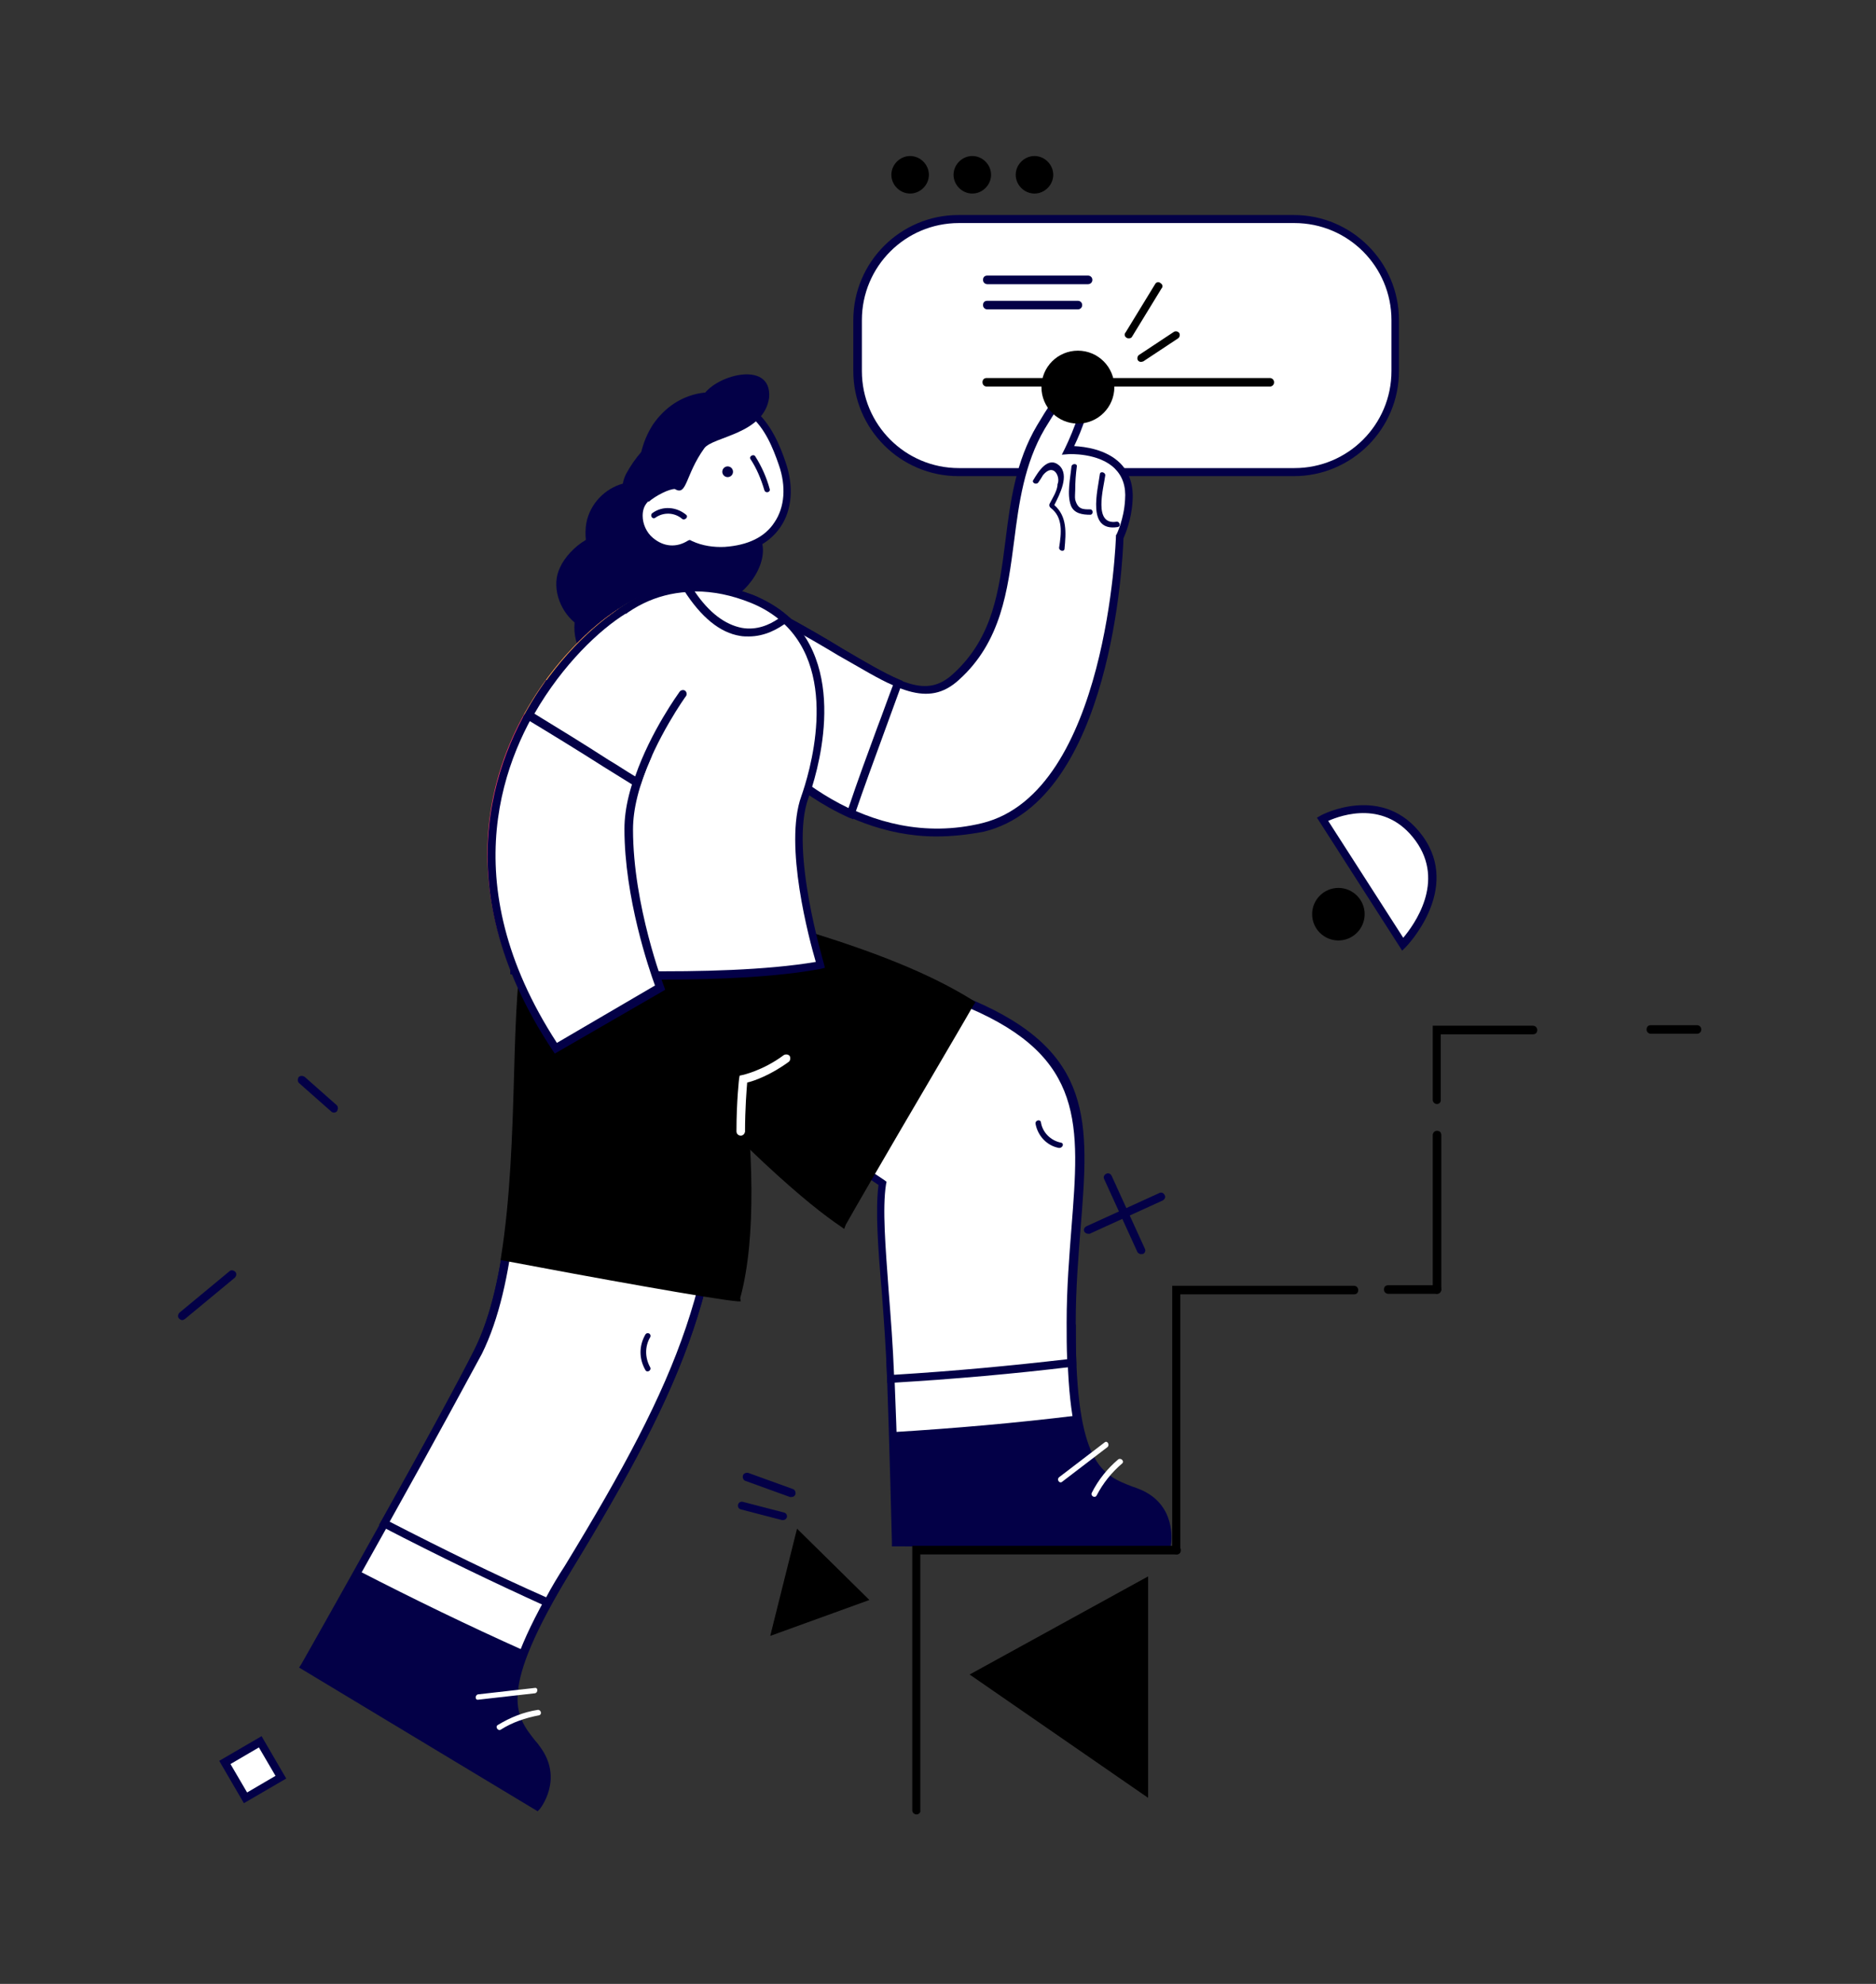 <?xml version="1.0" encoding="UTF-8"?>
<!-- Generator: Adobe Illustrator 21.0.2, SVG Export Plug-In . SVG Version: 6.00 Build 0)  -->
<svg version="1.1" id="Слой_1" xmlns="http://www.w3.org/2000/svg" xmlns:xlink="http://www.w3.org/1999/xlink" x="0px" y="0px" viewBox="0 0 350 370" style="enable-background:new 0 0 350 370;" xml:space="preserve">
<rect x="0" y="0" width="350" height="370" fill="#333333" stroke="none"/>
<style type="text/css">
	.st0{fill:#FFFFFF;}
	.st1{fill:#030047;}
	.st2{fill:hsl(28deg 79% 55%);}
	.st3{fill:#FFCC3E;}
	.st4{fill:#FF3E6C;}
</style>
<g id="_x36_">
	<g id="Bottom_91_">
		<g id="Legs_44_">
			<g>
				<path class="st0" d="M212.2,278.5c-6.5-2.6-12.3-3-12.3-30.5c-11.2,2.5-22.4,4.5-33.8,6c0.6,17,1,33.7,1,33.7l50.6,0.1      C217.7,287.7,218.8,281.1,212.2,278.5z"/>
				<path class="st1" d="M218.4,288.5l-52-0.1l0-0.7c0-0.2-0.4-16.8-1-33.7l0-0.7l0.7-0.1c11.6-1.6,22.9-3.6,33.7-6l0.9-0.2l0,0.9      c0,25.3,4.9,27.2,10.7,29.4c0.4,0.1,0.8,0.3,1.1,0.4c7.1,2.8,6,10,6,10.1L218.4,288.5z M167.8,286.9L217,287      c0.1-1.6-0.3-5.9-5.2-7.8c-0.4-0.2-0.8-0.3-1.1-0.4c-6.2-2.3-11.5-4.4-11.6-29.8c-10.4,2.3-21.2,4.2-32.3,5.7      C167.4,269.3,167.8,283.6,167.8,286.9z"/>
			</g>
			<g>
				<path class="st0" d="M200,254.1c-0.1-2.3-0.1-4.8-0.1-7.5c0.2-29.8,9.6-47.3-18.8-59.4c-8.2-3.5-18.2-9.1-32.9-13.4      c-15.7-4.6-11.6-3-11.6-3l-22,15.9c46.2,31.5,42.8,29.1,50.2,34.1c-1.2,7.4,1.1,21.9,1.6,36.4      C177.5,256.4,188.8,255.5,200,254.1z"/>
				<path class="st1" d="M165.5,257.9l0-0.8c-0.2-5.6-0.6-11-1-16.3c-0.7-8.1-1.2-15.1-0.6-19.8c-4.7-3.2-5-3.4-18.9-12.8      l-31.8-21.7l22.1-15.9c0-0.1,0-0.3,0-0.4c0.3-0.9,0.3-1,13,2.8c10.9,3.2,19.3,7.1,26.1,10.3c2.5,1.2,4.8,2.2,7,3.2      c22.8,9.7,21.8,22.8,20.2,42.6c-0.4,5.2-0.9,11.1-0.9,17.5c0,2.7,0,5.2,0.1,7.5l0,0.7l-0.7,0.1c-10.8,1.3-21.9,2.3-33.8,3      L165.5,257.9z M115.7,186.6l30,20.4c14.2,9.7,14.2,9.7,19.3,13.1l0.4,0.3l-0.1,0.5c-0.7,4.5-0.1,11.6,0.5,19.9      c0.4,5.1,0.8,10.3,1,15.6c11.4-0.7,21.9-1.7,32.3-2.9c-0.1-2.1-0.1-4.4-0.1-6.9c0-6.4,0.5-12.4,0.9-17.6      c1.5-19.2,2.6-31.8-19.3-41.1c-2.2-0.9-4.5-2-7-3.2c-6.7-3.1-15.1-7-25.9-10.2c-6.9-2-9.8-2.8-11-3.1L115.7,186.6z"/>
			</g>
			<g>
				<path class="st2" d="M157.2,228.1c1.1-2,18.8-32.3,23.8-41c-7.6-4.8-18.2-9.1-32.9-13.4c-15.7-4.6-11.6-3-11.6-3l-22,15.9      C139.8,215,152.6,225,157.2,228.1z"/>
				<path class="st2" d="M157.5,229.2l-0.7-0.5c-5.5-3.7-18.3-14-42.9-41.7l-0.6-0.6l22-15.8c0-0.1,0-0.3,0-0.4      c0.3-0.9,0.3-1,13,2.8c14.9,4.4,25.4,8.7,33.1,13.5l0.6,0.4l-0.4,0.6c-1.7,3-4.9,8.4-8.4,14.4c-6.6,11.2-14.7,25.2-15.4,26.5      L157.5,229.2z M115.5,186.7c23.8,26.7,36.5,36.9,41.4,40.3c1.8-3.2,8.8-15.2,15-25.8c3.3-5.6,6.3-10.7,8.1-13.8      c-7.5-4.6-17.8-8.7-32.1-13c-6.9-2-9.8-2.8-11-3.1L115.5,186.7z"/>
			</g>
			<g>
				<path class="st1" d="M200.9,264c-11.4,1.4-22.9,2.4-34.4,3.1c0.4,11.5,0.6,20.5,0.6,20.5l50.6,0.1c0,0,1.1-6.6-5.6-9.3      C207.3,276.5,202.8,275.8,200.9,264z"/>
			</g>
			<g>
				<path class="st0" d="M206.1,269l-8.5,6.5c-0.5,0.4,0,1.2,0.5,0.9l8.5-6.5C207.1,269.5,206.6,268.6,206.1,269z"/>
			</g>
			<g>
				<path class="st0" d="M208.6,272.2c-2,1.7-3.7,3.8-4.9,6.2c-0.3,0.6,0.6,1.1,0.9,0.5c1.2-2.3,2.8-4.3,4.8-6      C209.8,272.5,209.1,271.8,208.6,272.2z"/>
			</g>
			<g>
				<path class="st0" d="M98.8,174.9c-4,15.2,0.7,56.3-9.7,77.2c-6,12-32.3,58.7-32.3,58.7l43.3,26.1c0,0,4.3-5.1,0-10.8      c-4.3-5.7-9.1-9,5.9-33.7c21.1-34.7,29-52.6,29-89.3c0-16.3-1.4-31-1.4-31L98.8,174.9z"/>
				<path class="st1" d="M100.3,337.8L55.8,311l0.4-0.6c0.3-0.5,26.4-46.7,32.3-58.6c6.4-12.8,7-34.1,7.5-51.1      c0.3-10.8,0.6-20.1,2.1-25.9l0.1-0.5l0.5,0l35.5-2.9l0.1,0.7c0,0.1,1.4,14.9,1.4,31.1c0,35.9-7.3,53.9-29.1,89.7      c-13.9,22.8-10.5,27-6.7,31.8c0.3,0.3,0.5,0.6,0.8,1c4.6,6.1,0,11.7,0,11.7L100.3,337.8z M57.8,310.4l42.1,25.4      c0.9-1.4,2.8-5.2-0.4-9.3c-0.3-0.3-0.5-0.6-0.8-1c-4.2-5.3-7.8-9.9,6.6-33.5c21.7-35.6,28.9-53.4,28.9-88.9      c0-14.1-1.1-27.1-1.4-30.2l-33.5,2.8c-1.4,5.7-1.6,14.7-1.9,25.1c-0.5,18.1-1.1,38.6-7.6,51.7C84.3,263.5,61,304.8,57.8,310.4z"/>
			</g>
			<g>
				<path class="st0" d="M102.2,298.9c1.1-2,2.3-4.2,3.8-6.5c21.1-34.7,29-52.6,29-89.3c0-16.3-1.4-31-1.4-31l-34.8,2.9      c-4,15.2,0.7,56.3-9.7,77.2c-2.9,5.7-10.3,19.4-17.4,32C81.7,289.3,91.9,294.3,102.2,298.9z"/>
				<path class="st1" d="M102.5,299.9l-0.6-0.3c-9.9-4.5-19.9-9.3-30.5-14.8l-0.7-0.4l0.4-0.7c9.2-16.4,15-27.2,17.4-32      c6.4-12.8,7-34.1,7.5-51.1c0.3-10.8,0.6-20.1,2.1-25.9l0.1-0.5l0.5,0l35.5-2.9l0.1,0.7c0,0.1,1.4,14.9,1.4,31.1      c0,35.9-7.3,53.9-29.1,89.7c-1.4,2.3-2.7,4.5-3.8,6.5L102.5,299.9z M72.7,283.8c10.1,5.2,19.7,9.9,29.2,14.1      c1-1.9,2.2-3.9,3.5-5.9c21.7-35.6,28.9-53.4,28.9-88.9c0-14.1-1.1-27.1-1.4-30.2l-33.5,2.8c-1.4,5.7-1.6,14.7-1.9,25.1      c-0.5,18.1-1.1,38.6-7.6,51.7C87.4,257.1,81.7,267.7,72.7,283.8z"/>
			</g>
			<g>
				<path class="st2" d="M137.6,241.9c6.3-23.2-4-69.9-4-69.9l-34.8,2.9c-3,11.6-1.1,38.2-4.5,59.5      C94.9,234.5,132.5,241.5,137.6,241.9z"/>
				<path class="st2" d="M138.2,242.7l-0.6,0c-4.1-0.3-28.4-4.7-42.6-7.4l-1.6-0.3l0.1-0.7c1.7-10.7,2.1-22.9,2.4-33.7      c0.3-10.8,0.6-20.1,2.1-25.9l0.1-0.5l0.5,0l35.4-2.9l0.1,0.6c0.4,1.9,10.3,47.2,4,70.2L138.2,242.7z M95.1,233.8l0.1,0      c22.7,4.2,37.7,6.8,41.8,7.3c5.4-21.4-2.9-62.6-4.1-68.3l-33.6,2.8c-1.4,5.7-1.6,14.7-1.9,25.1      C97.1,211.2,96.8,223.1,95.1,233.8z"/>
			</g>
			<g>
				<path class="st1" d="M97.9,307.9c-10.5-4.7-20.8-9.7-31.1-15c-5.6,10.1-10.1,17.9-10.1,17.9l43.3,26.1c0,0,4.3-5.1,0-10.8      C96.9,321.9,93.5,318.9,97.9,307.9z"/>
			</g>
			<g>
				<path class="st0" d="M99.8,314.8l-10.6,1.2c-0.6,0.1-0.6,1.1,0,1l10.6-1.2C100.4,315.7,100.4,314.7,99.8,314.8z"/>
			</g>
			<g>
				<path class="st0" d="M100.3,318.9c-2.6,0.4-5.1,1.4-7.4,2.8c-0.6,0.3,0,1.2,0.5,0.9c2.2-1.4,4.6-2.2,7.2-2.7      C101.2,319.7,100.9,318.8,100.3,318.9z"/>
			</g>
			<g>
				<path class="st0" d="M138.2,211.8c-0.4,0-0.8-0.3-0.8-0.8c0-5.7,0.5-9.9,0.5-9.9l0.1-0.5l0.5-0.1c0,0,3.8-0.8,7.7-3.7      c0.3-0.2,0.8-0.2,1.1,0.1c0.2,0.3,0.2,0.8-0.1,1.1c-3.4,2.5-6.5,3.6-7.8,3.9c-0.1,1.3-0.4,4.8-0.4,9.2      C138.9,211.5,138.6,211.8,138.2,211.8z"/>
			</g>
			<g>
				<path class="st1" d="M197.9,213.1c-1.9-0.4-3.4-1.9-3.7-3.8c-0.1-0.6-1.1-0.4-1,0.3c0.4,2.2,2.1,4.1,4.4,4.5      C198.3,214.1,198.6,213.2,197.9,213.1z"/>
			</g>
			<g>
				<path class="st1" d="M121.3,249.4c0.3-0.6-0.5-1.1-0.9-0.5c-1.2,2.1-1.2,4.5,0,6.6c0.3,0.6,1.2,0.1,0.9-0.5      C120.3,253.2,120.3,251.1,121.3,249.4z"/>
			</g>
		</g>
		<g id="Steps_3_">
			<g>
				<path class="st2" d="M171,338.4c-0.4,0-0.8-0.3-0.8-0.8v-49.3h49.3c0.4,0,0.8,0.3,0.8,0.8s-0.3,0.8-0.8,0.8h-47.8v47.8      C171.8,338,171.4,338.4,171,338.4z"/>
			</g>
			<g>
				<path class="st2" d="M219.5,289.9c-0.4,0-0.8-0.3-0.8-0.8v-49.3h33.9c0.4,0,0.8,0.3,0.8,0.8s-0.3,0.8-0.8,0.8h-32.4v47.8      C220.3,289.5,220,289.9,219.5,289.9z"/>
			</g>
			<g>
				<path class="st2" d="M268.1,241.3H259c-0.4,0-0.8-0.3-0.8-0.8s0.3-0.8,0.8-0.8h9.1c0.4,0,0.8,0.3,0.8,0.8      S268.5,241.3,268.1,241.3z"/>
			</g>
			<g>
				<path class="st2" d="M268.1,241.3c-0.4,0-0.8-0.3-0.8-0.8v-28.8c0-0.4,0.3-0.8,0.8-0.8s0.8,0.3,0.8,0.8v28.8      C268.8,241,268.5,241.3,268.1,241.3z"/>
			</g>
			<g>
				<path class="st2" d="M268.1,205.9c-0.4,0-0.8-0.3-0.8-0.8v-13.8H286c0.4,0,0.8,0.3,0.8,0.8s-0.3,0.8-0.8,0.8h-17.2v12.3      C268.8,205.6,268.5,205.9,268.1,205.9z"/>
			</g>
			<g>
				<path class="st2" d="M316.6,192.8H308c-0.4,0-0.8-0.3-0.8-0.8s0.3-0.8,0.8-0.8h8.6c0.4,0,0.8,0.3,0.8,0.8S317,192.8,316.6,192.8      z"/>
			</g>
		</g>
	</g>
	<g id="Background_79_">
		<g>
			<path class="st0" d="M246.7,152.8l15,23.3c0,0,10-10.2,3-19.7S246.7,152.8,246.7,152.8z"/>
			<path class="st1" d="M261.6,177.3l-15.9-24.8l0.7-0.4c0.1-0.1,11.7-6.2,19,3.8c7.3,10-3,20.6-3.1,20.7L261.6,177.3z M247.8,153.1     l14,21.8c2-2.4,7.9-10.4,2.3-18.1C258.5,149.1,250.3,152,247.8,153.1z"/>
		</g>
		<g>
			<circle class="st2" cx="249.7" cy="170.4" r="4.2"/>
			<path class="st2" d="M249.7,175.4c-2.7,0-4.9-2.2-4.9-4.9s2.2-4.9,4.9-4.9c2.7,0,4.9,2.2,4.9,4.9S252.4,175.4,249.7,175.4z      M249.7,167c-1.9,0-3.4,1.5-3.4,3.4s1.5,3.4,3.4,3.4c1.9,0,3.4-1.5,3.4-3.4S251.6,167,249.7,167z"/>
		</g>
		<g>
			<path class="st1" d="M212.9,233.9c-0.3,0-0.6-0.2-0.7-0.4l-6.2-13.6c-0.2-0.4,0-0.8,0.4-1c0.4-0.2,0.8,0,1,0.4l6.2,13.6     c0.2,0.4,0,0.8-0.4,1C213.1,233.8,213,233.9,212.9,233.9z"/>
		</g>
		<g>
			<path class="st1" d="M203,230.1c-0.3,0-0.6-0.2-0.7-0.4c-0.2-0.4,0-0.8,0.4-1l13.6-6.2c0.4-0.2,0.8,0,1,0.4c0.2,0.4,0,0.8-0.4,1     l-13.6,6.2C203.2,230.1,203.1,230.1,203,230.1z"/>
		</g>
		<g>
			<polygon class="st2" points="149.1,286.5 144.8,303.9 160.8,298    "/>
			<path class="st2" d="M143.7,305.1l5-20l13.5,13.3L143.7,305.1z M149.5,288l-3.7,14.7l13.6-5L149.5,288z"/>
		</g>
		<g>
			<path class="st1" d="M62.3,207.5c-0.2,0-0.4-0.1-0.5-0.2l-6-5.3c-0.3-0.3-0.3-0.7-0.1-1.1c0.3-0.3,0.7-0.3,1.1-0.1l6,5.3     c0.3,0.3,0.3,0.7,0.1,1.1C62.8,207.4,62.5,207.5,62.3,207.5z"/>
		</g>
		<g>
			<path class="st1" d="M34,246.2c-0.2,0-0.4-0.1-0.6-0.3c-0.3-0.3-0.2-0.8,0.1-1.1l9.3-7.7c0.3-0.3,0.8-0.2,1.1,0.1     c0.3,0.3,0.2,0.8-0.1,1.1l-9.3,7.7C34.3,246.1,34.2,246.2,34,246.2z"/>
		</g>
		<g>
			<path class="st1" d="M147.7,279.2c-0.1,0-0.2,0-0.3,0l-8.3-3c-0.4-0.1-0.6-0.6-0.5-1c0.1-0.4,0.6-0.6,1-0.5l8.3,3     c0.4,0.1,0.6,0.6,0.5,1C148.3,279,148,279.2,147.7,279.2z"/>
		</g>
		<g>
			<path class="st1" d="M146.1,283.5c-0.1,0-0.1,0-0.2,0l-7.7-2c-0.4-0.1-0.6-0.5-0.5-0.9c0.1-0.4,0.5-0.6,0.9-0.5l7.7,2     c0.4,0.1,0.6,0.5,0.5,0.9C146.7,283.3,146.4,283.5,146.1,283.5z"/>
		</g>
		<g>
			<polygon class="st2" points="182.3,312.4 213.4,295.2 213.4,333.9    "/>
			<path class="st2" d="M214.2,335.3l-33.3-23l33.3-18.3V335.3z M183.7,312.4l28.9,20v-36L183.7,312.4z"/>
		</g>
		<g>
			<rect x="43.3" y="326.3" transform="matrix(0.866 -0.5 0.5 0.866 -158.725 67.802)" class="st0" width="7.6" height="7.6"/>
			<path class="st1" d="M45.5,336.3l-4.6-7.9l7.9-4.6l4.6,7.9L45.5,336.3z M43,329l3.1,5.3l5.3-3.1l-3.1-5.3L43,329z"/>
		</g>
	</g>
	<g id="Top_94_">
		<g id="Window_39_">
			<g>
				<path class="st0" d="M241.4,88.1h-62.6c-10.4,0-18.9-8.4-18.9-18.9v-9.5c0-10.4,8.4-18.9,18.9-18.9h62.6      c10.4,0,18.9,8.4,18.9,18.9v9.5C260.3,79.6,251.8,88.1,241.4,88.1z"/>
				<path class="st1" d="M241.4,88.8h-62.6c-10.8,0-19.6-8.8-19.6-19.6v-9.5c0-10.8,8.8-19.6,19.6-19.6h62.6      c10.8,0,19.6,8.8,19.6,19.6v9.5C261,80,252.2,88.8,241.4,88.8z M178.9,41.6c-10,0-18.1,8.1-18.1,18.1v9.5      c0,10,8.1,18.1,18.1,18.1h62.6c10,0,18.1-8.1,18.1-18.1v-9.5c0-10-8.1-18.1-18.1-18.1H178.9z"/>
			</g>
			<g>
				<path class="st1" d="M201.1,57.7h-16.9c-0.4,0-0.8-0.3-0.8-0.8s0.3-0.8,0.8-0.8h16.9c0.4,0,0.8,0.3,0.8,0.8      S201.5,57.7,201.1,57.7z"/>
			</g>
			<g>
				<path class="st1" d="M203,53h-18.8c-0.4,0-0.8-0.3-0.8-0.8s0.3-0.8,0.8-0.8H203c0.4,0,0.8,0.3,0.8,0.8S203.4,53,203,53z"/>
			</g>
			<g>
				<circle class="st2" cx="169.8" cy="32.6" r="2.7"/>
				<path class="st2" d="M169.8,36.1c-1.9,0-3.5-1.6-3.5-3.5s1.6-3.5,3.5-3.5c1.9,0,3.5,1.6,3.5,3.5S171.7,36.1,169.8,36.1z       M169.8,30.6c-1.1,0-2,0.9-2,2s0.9,2,2,2c1.1,0,2-0.9,2-2S170.9,30.6,169.8,30.6z"/>
			</g>
			<g>
				<circle class="st2" cx="181.4" cy="32.6" r="2.7"/>
				<path class="st2" d="M181.4,36.1c-1.9,0-3.5-1.6-3.5-3.5s1.6-3.5,3.5-3.5c1.9,0,3.5,1.6,3.5,3.5S183.3,36.1,181.4,36.1z       M181.4,30.6c-1.1,0-2,0.9-2,2s0.9,2,2,2c1.1,0,2-0.9,2-2S182.5,30.6,181.4,30.6z"/>
			</g>
			<g>
				<circle class="st2" cx="193" cy="32.6" r="2.7"/>
				<path class="st2" d="M193,36.1c-1.9,0-3.5-1.6-3.5-3.5s1.6-3.5,3.5-3.5c1.9,0,3.5,1.6,3.5,3.5S194.9,36.1,193,36.1z M193,30.6      c-1.1,0-2,0.9-2,2s0.9,2,2,2c1.1,0,2-0.9,2-2S194.1,30.6,193,30.6z"/>
			</g>
		</g>
		<g id="Hand_2_129_">
			<g>
				<path class="st0" d="M145.6,115.2c18.7,10.1,25.8,17.5,32.8,11.1c13.5-12.3,6.8-31.5,15.8-46.6c4.4-7.4,6.9-9.9,8.2-7.3      c1.3,2.6-3.1,11.5-3.1,11.5s12-0.7,11.3,9.3c-0.3,3.9-1.7,6.8-1.7,6.8s-1.4,48.2-25.5,54.2S142,139.5,142,139.5L145.6,115.2z"/>
				<path class="st1" d="M174.7,156c-19.6,0-33.2-15.9-33.3-16.1l-0.2-0.3L145,114l0.9,0.5c4.4,2.4,8.1,4.5,11.3,6.5      c10.7,6.4,15.6,9.3,20.6,4.7c7.5-6.8,8.6-15.6,9.8-25c0.9-7.2,1.9-14.7,5.9-21.4c3.8-6.4,5.8-8.7,7.6-8.6c0.8,0,1.4,0.5,1.9,1.4      c1.2,2.4-1.3,8.4-2.6,11.1c2,0.1,6,0.6,8.6,3.2c1.7,1.7,2.5,4.1,2.3,7c-0.2,3.6-1.4,6.3-1.7,7c-0.1,3.6-2.1,48.8-26,54.7      C180.5,155.7,177.5,156,174.7,156z M142.8,139.2c2.1,2.3,18.5,19.7,40.5,14.3c23.3-5.8,24.9-53,24.9-53.5l0-0.2l0.1-0.1      c0,0,1.4-2.8,1.6-6.5c0.2-2.5-0.5-4.4-1.9-5.8c-3-3-8.6-2.7-8.6-2.7l-1.3,0.1l0.6-1.2c1.6-3.3,3.9-9.2,3.1-10.9      c-0.1-0.3-0.3-0.6-0.6-0.6c0,0,0,0,0,0c-0.7,0-2.4,1.4-6.3,7.9c-3.8,6.5-4.8,13.8-5.7,20.9c-1.2,9.2-2.4,18.8-10.3,25.9      c-5.8,5.3-11.7,1.8-22.4-4.5c-3-1.8-6.4-3.8-10.3-5.9L142.8,139.2z"/>
			</g>
			<g>
				<path class="st0" d="M167.5,127.4c-5.1-2.1-11.8-6.8-21.9-12.2l-3.6,24.3c0,0,6.4,7.6,16.7,12.3      C161.5,143.6,164.6,135.5,167.5,127.4z"/>
				<path class="st1" d="M159.2,152.8l-0.8-0.3c-10.4-4.7-16.8-12.2-17-12.5l-0.2-0.3L145,114l0.9,0.5c4.4,2.4,8,4.5,11.3,6.5      c4.3,2.5,7.7,4.5,10.5,5.7l0.7,0.3l-0.2,0.7c-1,2.8-2.1,5.7-3.1,8.5c-1.9,5.2-3.9,10.6-5.7,15.9L159.2,152.8z M142.8,139.2      c1.2,1.3,6.9,7.4,15.5,11.5c1.7-5.1,3.6-10.2,5.4-15.1c1-2.6,1.9-5.2,2.9-7.8c-2.8-1.2-6-3.2-10.1-5.5c-3-1.8-6.4-3.8-10.3-5.9      L142.8,139.2z"/>
			</g>
			<g>
				<path class="st1" d="M196.7,94.2c1-2,2.9-5.6,0.9-7.4c-2.1-1.8-3.9,1.2-4.8,2.7c-0.4,0.5,0.5,1,0.9,0.5c0.3-0.4,0.6-0.9,0.9-1.4      c2-2.4,3.3,0.4,2.7,1.7c0,1.2-1,2.7-1.5,3.7c-0.1,0.3,0,0.5,0.2,0.7c2.4,1.8,2,4.8,1.6,7.4c-0.1,0.6,0.9,0.9,1,0.3      C198.9,99.3,199.1,96.3,196.7,94.2z"/>
			</g>
			<g>
				<path class="st1" d="M203.4,95c-1.4,0-2.3,0-2.8-1.8c-0.1-0.5,0-1.2,0-1.8c0-1.5,0.1-2.9,0.3-4.4c0.1-0.6-0.9-0.6-1,0      c-0.2,2.1-0.9,5.2-0.1,7.3c0.6,1.5,2.2,1.7,3.6,1.7C204,96,204,95,203.4,95z"/>
			</g>
			<g>
				<path class="st1" d="M208.3,97.3c-4.4,0.7-2.4-6.3-2.1-8.6c0.1-0.6-0.9-0.9-1-0.3c-0.4,3.1-2.5,10.8,3.3,9.9      C209.2,98.2,208.9,97.2,208.3,97.3z"/>
			</g>
		</g>
		<g id="Scale_1_">
			<g>
				<circle class="st2" cx="201.1" cy="72.2" r="6.8"/>
			</g>
			<g>
				<path class="st2" d="M236.9,72.1h-52.8c-0.4,0-0.8-0.3-0.8-0.8s0.3-0.8,0.8-0.8h52.8c0.4,0,0.8,0.3,0.8,0.8      S237.3,72.1,236.9,72.1z"/>
			</g>
			<g>
				<path class="st2" d="M210.6,63.1c-0.1,0-0.3,0-0.4-0.1c-0.4-0.2-0.5-0.7-0.2-1l5.5-9c0.2-0.4,0.7-0.5,1-0.2      c0.4,0.2,0.5,0.7,0.2,1l-5.5,9C211.1,63,210.9,63.1,210.6,63.1z"/>
			</g>
			<g>
				<path class="st2" d="M212.9,67.5c-0.2,0-0.5-0.1-0.6-0.3c-0.2-0.3-0.1-0.8,0.2-1l6.5-4.3c0.3-0.2,0.8-0.1,1,0.2      c0.2,0.3,0.1,0.8-0.2,1l-6.5,4.3C213.2,67.4,213,67.5,212.9,67.5z"/>
			</g>
		</g>
		<g id="Hair_6_">
			<path class="st1" d="M116.8,88.4c-0.3,0.6-0.5,1.2-0.6,1.8c-3.3,0.9-6.1,3.7-6.8,7.3c-0.2,1.1-0.2,2.2-0.1,3.2     c-2.1,1.2-4,3.3-4.8,5.1c-1.7,3.4-0.2,7.9,2.7,10.3c-0.2,2.2,0.3,4.5,1.7,6.2c0.6,0.7,1.2,1.3,1.9,1.7c0.9,1.5,2.4,2.5,4.6,2.9     c5.3,1,11.2-3.1,14.7-6.7c2-2.1,3.6-4.7,4.6-7.4c1-0.3,1.8-0.8,2.6-1.6c4.4-3.1,7.5-10,2.4-13.3c-0.4-1.1-1.1-2-2.1-2.5     c-1.2-1-2.3-1.4-3.3-1.2c1.3-0.4,2.4-1.1,3.4-2.1c0.7-2.2,1.2-4.4,1.5-6.7c0.2-1.7,1.1-2.8,2.2-3.4     C136.2,77.4,123.6,75.9,116.8,88.4z"/>
		</g>
		<g id="Body_86_">
			<g>
				<path class="st3" d="M152.3,179.7c-19.9,3.7-56.3,1-56.3,1s0.1-22.5,5.6-43.9c5-19.4,15.3-26.8,25.7-27.4      c4.1-0.3,8.2,0.6,12.1,2.1c2.5,1,4.5,2.2,6.1,3.7c9.7,8.6,6.9,24.8,3.8,33.3C145.8,158.4,152.3,179.7,152.3,179.7z"/>
			</g>
			<g>
				<path class="st4" d="M145.6,115.2c-4.3,3.4-11.4,5-18.2-5.8c4.1-0.3,8.2,0.6,12.1,2.1C141.9,112.4,143.9,113.7,145.6,115.2z"/>
			</g>
			<g>
				<path class="st2" d="M149.2,146.2c-0.1,0-0.1,0-0.2,0c-0.4-0.1-0.6-0.5-0.5-0.9c0-0.1,2.9-11.5-1-18.7c-0.2-0.4-0.1-0.8,0.3-1      c0.4-0.2,0.8-0.1,1,0.3c4.2,7.7,1.3,19.3,1.1,19.8C149.9,146,149.6,146.2,149.2,146.2z"/>
			</g>
		</g>
		<g id="Hand_80_">
			<g>
				<path class="st4" d="M115.5,113.5c-12.4,7.7-40.6,39.5-12.6,81.7l19.4-11.3c0,0-5.8-15-5.8-29.5c0-11.5,10-25.1,10-25.1      L115.5,113.5z"/>
			</g>
			<g>
				<path class="st3" d="M118,145.7c2.8-8.7,8.5-16.5,8.5-16.5l-11-15.7c-4.9,3.1-12.3,9.9-17.7,19.7      C104.6,137.2,111.3,141.5,118,145.7z"/>
			</g>
			<g>
				<path class="st2" d="M119.1,143.5c-0.1,0-0.2,0-0.3-0.1c-0.4-0.2-0.5-0.6-0.4-1l3.1-6.6c0.2-0.4,0.6-0.5,1-0.4      c0.4,0.2,0.5,0.6,0.4,1l-3.1,6.6C119.7,143.3,119.4,143.5,119.1,143.5z"/>
			</g>
		</g>
		<g id="Body_89_">
			<g>
				<path class="st0" d="M153.1,180c-19.9,3.7-57.1,1-57.1,1s0.9-22.5,6.5-43.9c5-19.4,15.3-26.8,25.7-27.4      c4.1-0.3,8.2,0.6,12.1,2.1c2.5,1,4.5,2.2,6.1,3.7c9.7,8.6,6.9,24.7,3.8,33.3C146.6,158.7,153.1,180,153.1,180z"/>
				<path class="st1" d="M123.8,182.7c-14.7,0-27.7-0.9-27.9-0.9l-0.7-0.1l0-0.7c0-0.2,0.9-22.9,6.5-44.1      c6.1-23.4,19.2-27.6,26.4-28c4-0.2,8.2,0.5,12.4,2.1c2.4,1,4.6,2.3,6.3,3.8c11.8,10.5,5.4,30.2,4,34.1      c-3.5,9.7,2.9,30.6,2.9,30.8l0.2,0.8l-0.8,0.2C145.1,182.2,134.1,182.7,123.8,182.7z M96.8,180.3c5.2,0.3,37.1,2.2,55.4-0.9      c-1.2-4.1-6-21.8-2.7-30.9c1.3-3.7,7.4-22.7-3.6-32.5c-1.6-1.5-3.6-2.7-5.9-3.6c-4-1.6-7.9-2.3-11.7-2      c-11.8,0.7-20.7,10.2-25.1,26.9C98.3,156.2,97,176.2,96.8,180.3z"/>
			</g>
			<g>
				<path class="st0" d="M146.4,115.4c-4.3,3.4-11.4,5-18.2-5.8c4.1-0.3,8.2,0.6,12.1,2.1C142.7,112.7,144.7,113.9,146.4,115.4z"/>
				<path class="st1" d="M139.7,118.7c-0.5,0-1.1,0-1.6-0.1c-3.8-0.6-7.3-3.5-10.5-8.5l-0.7-1.1l1.3-0.1c4-0.2,8.2,0.5,12.4,2.1      c2.4,1,4.6,2.3,6.3,3.8l0.7,0.6l-0.7,0.6C145.2,117.3,142.7,118.7,139.7,118.7z M129.6,110.3c2.7,4,5.7,6.2,8.8,6.8      c2.8,0.5,5.2-0.6,6.8-1.7c-1.5-1.2-3.2-2.2-5.2-3c-3.5-1.4-6.9-2.1-10.3-2.1C129.6,110.3,129.6,110.3,129.6,110.3z"/>
			</g>
		</g>
		<g id="Hand_83_">
			<g>
				<path class="st0" d="M120.7,141.1c-5.5-5.2-12.2-9.2-18.6-13.3c-10.4,14.8-17.6,38.8,1.6,67.7l19.4-11.3c0,0-5.8-15-5.8-29.5      C117.3,150.1,118.8,145.3,120.7,141.1z"/>
				<path class="st1" d="M103.5,196.5l-0.4-0.6c-21.1-31.8-10-56.6-1.6-68.5l0.4-0.6l2.9,1.9c5.6,3.6,11.5,7.3,16.4,11.9l0.4,0.4      l-0.2,0.5c-2.2,5-3.3,9.4-3.3,13.2c0,14.2,5.7,29.1,5.8,29.3l0.2,0.6L103.5,196.5z M102.3,128.8c-8.1,11.8-18.1,35.4,1.6,65.7      l18.3-10.7c-1.1-3-5.7-16.4-5.7-29.2c0-3.9,1.1-8.3,3.3-13.3c-4.7-4.3-10.3-7.9-15.8-11.4L102.3,128.8z"/>
			</g>
			<g>
				<path class="st0" d="M116.3,113.8c-4.9,3.1-12.3,9.9-17.7,19.7c6.8,4.1,13.5,8.4,20.2,12.6c2.8-8.7,8.5-16.5,8.5-16.5"/>
				<path class="st1" d="M119.2,147.1l-0.8-0.5c-1.9-1.2-3.9-2.4-5.8-3.6c-4.7-3-9.6-6-14.4-8.9l-0.6-0.4l0.4-0.6      c5.4-9.8,12.9-16.7,18-19.9c0.4-0.2,0.8-0.1,1,0.2c0.2,0.4,0.1,0.8-0.2,1c-4.9,3-11.8,9.5-17.1,18.7c4.6,2.8,9.3,5.7,13.8,8.6      c1.7,1,3.3,2.1,5,3.1c2.9-8.4,8.1-15.5,8.3-15.8c0.2-0.3,0.7-0.4,1-0.2c0.3,0.2,0.4,0.7,0.2,1c-0.1,0.1-5.6,7.8-8.4,16.3      L119.2,147.1z"/>
			</g>
		</g>
		<g id="Head_95_">
			<g>
				<path class="st0" d="M140.3,76.9c-2.6-2.2-5.9-3.4-9.3-2.9c-7.1,1-11.9,8.3-10.8,16.2c0,0,0,0,0,0.1c0.1,0.8,0.3,1.6,0.6,2.4      c-2.7,2.1-2,6.3,0.4,8.3c2.1,1.8,4.9,2.2,7.5,0.5c2,0.9,4.2,1.3,6.5,1.2c10.2-0.6,13.4-8.4,10.8-16.2      C144.8,83,143.2,79.3,140.3,76.9z"/>
				<path class="st1" d="M134.4,103.5c-1.9,0-3.8-0.4-5.6-1.1c-2.7,1.5-5.6,1.2-8.1-0.8c-1.5-1.3-2.4-3.3-2.4-5.3      c0-1.5,0.6-2.8,1.6-3.8c-0.2-0.7-0.4-1.4-0.5-2l0-0.1c-0.6-4,0.3-7.9,2.4-11.2c2.2-3.2,5.3-5.3,9-5.9c3.4-0.5,6.9,0.6,9.9,3.1      l0,0c3.1,2.6,4.8,6.6,5.9,9.9c1.5,4.4,1.2,8.8-1,12c-2.1,3.1-5.7,4.9-10.4,5.2C135,103.5,134.7,103.5,134.4,103.5z M128.7,100.7      l0.4,0.2c1.9,0.9,4.1,1.2,6.1,1.1c4.3-0.3,7.5-1.8,9.3-4.6c1.9-2.8,2.2-6.7,0.8-10.7c-1.1-3.2-2.6-6.9-5.4-9.2l0,0      c-2.7-2.2-5.8-3.2-8.7-2.8c-3.2,0.5-6.1,2.3-8,5.2c-1.9,2.9-2.7,6.5-2.2,10.2l0,0.1c0.1,0.7,0.3,1.4,0.5,2.2l0.2,0.5l-0.4,0.3      c-1.2,0.9-1.4,2.1-1.4,3c0,1.5,0.7,3.1,1.9,4.1c2,1.7,4.4,1.9,6.6,0.5L128.7,100.7z"/>
			</g>
			<g>
				<ellipse transform="matrix(0.247 -0.969 0.969 0.247 16.942 197.838)" class="st1" cx="135.8" cy="88" rx="1" ry="1"/>
			</g>
			<g>
				<path class="st1" d="M143.6,91.2c-0.6-2.2-1.5-4.2-2.7-6.1c-0.3-0.5-1.2,0-0.9,0.5c1.2,1.8,2,3.8,2.6,5.8      C142.8,92.1,143.8,91.8,143.6,91.2z"/>
			</g>
			<g>
				<path class="st1" d="M128,96c-1.8-1.5-4.4-1.7-6.3-0.3c-0.5,0.4,0,1.2,0.5,0.9c1.5-1.1,3.6-1.1,5.1,0.2      C127.8,97.1,128.5,96.4,128,96z"/>
			</g>
			<g>
				<path class="st1" d="M125.9,91.2c2.3,1.4,1.9-2.6,5.5-7.6c1.6-2.2,11.2-2.6,12.1-9.5c0.5-7.2-10.6-4-12.5,0      c-7.1,1-14.3,9.5-10,19.5C122.4,92.4,124.8,91.2,125.9,91.2z"/>
			</g>
		</g>
	</g>
</g>
</svg>